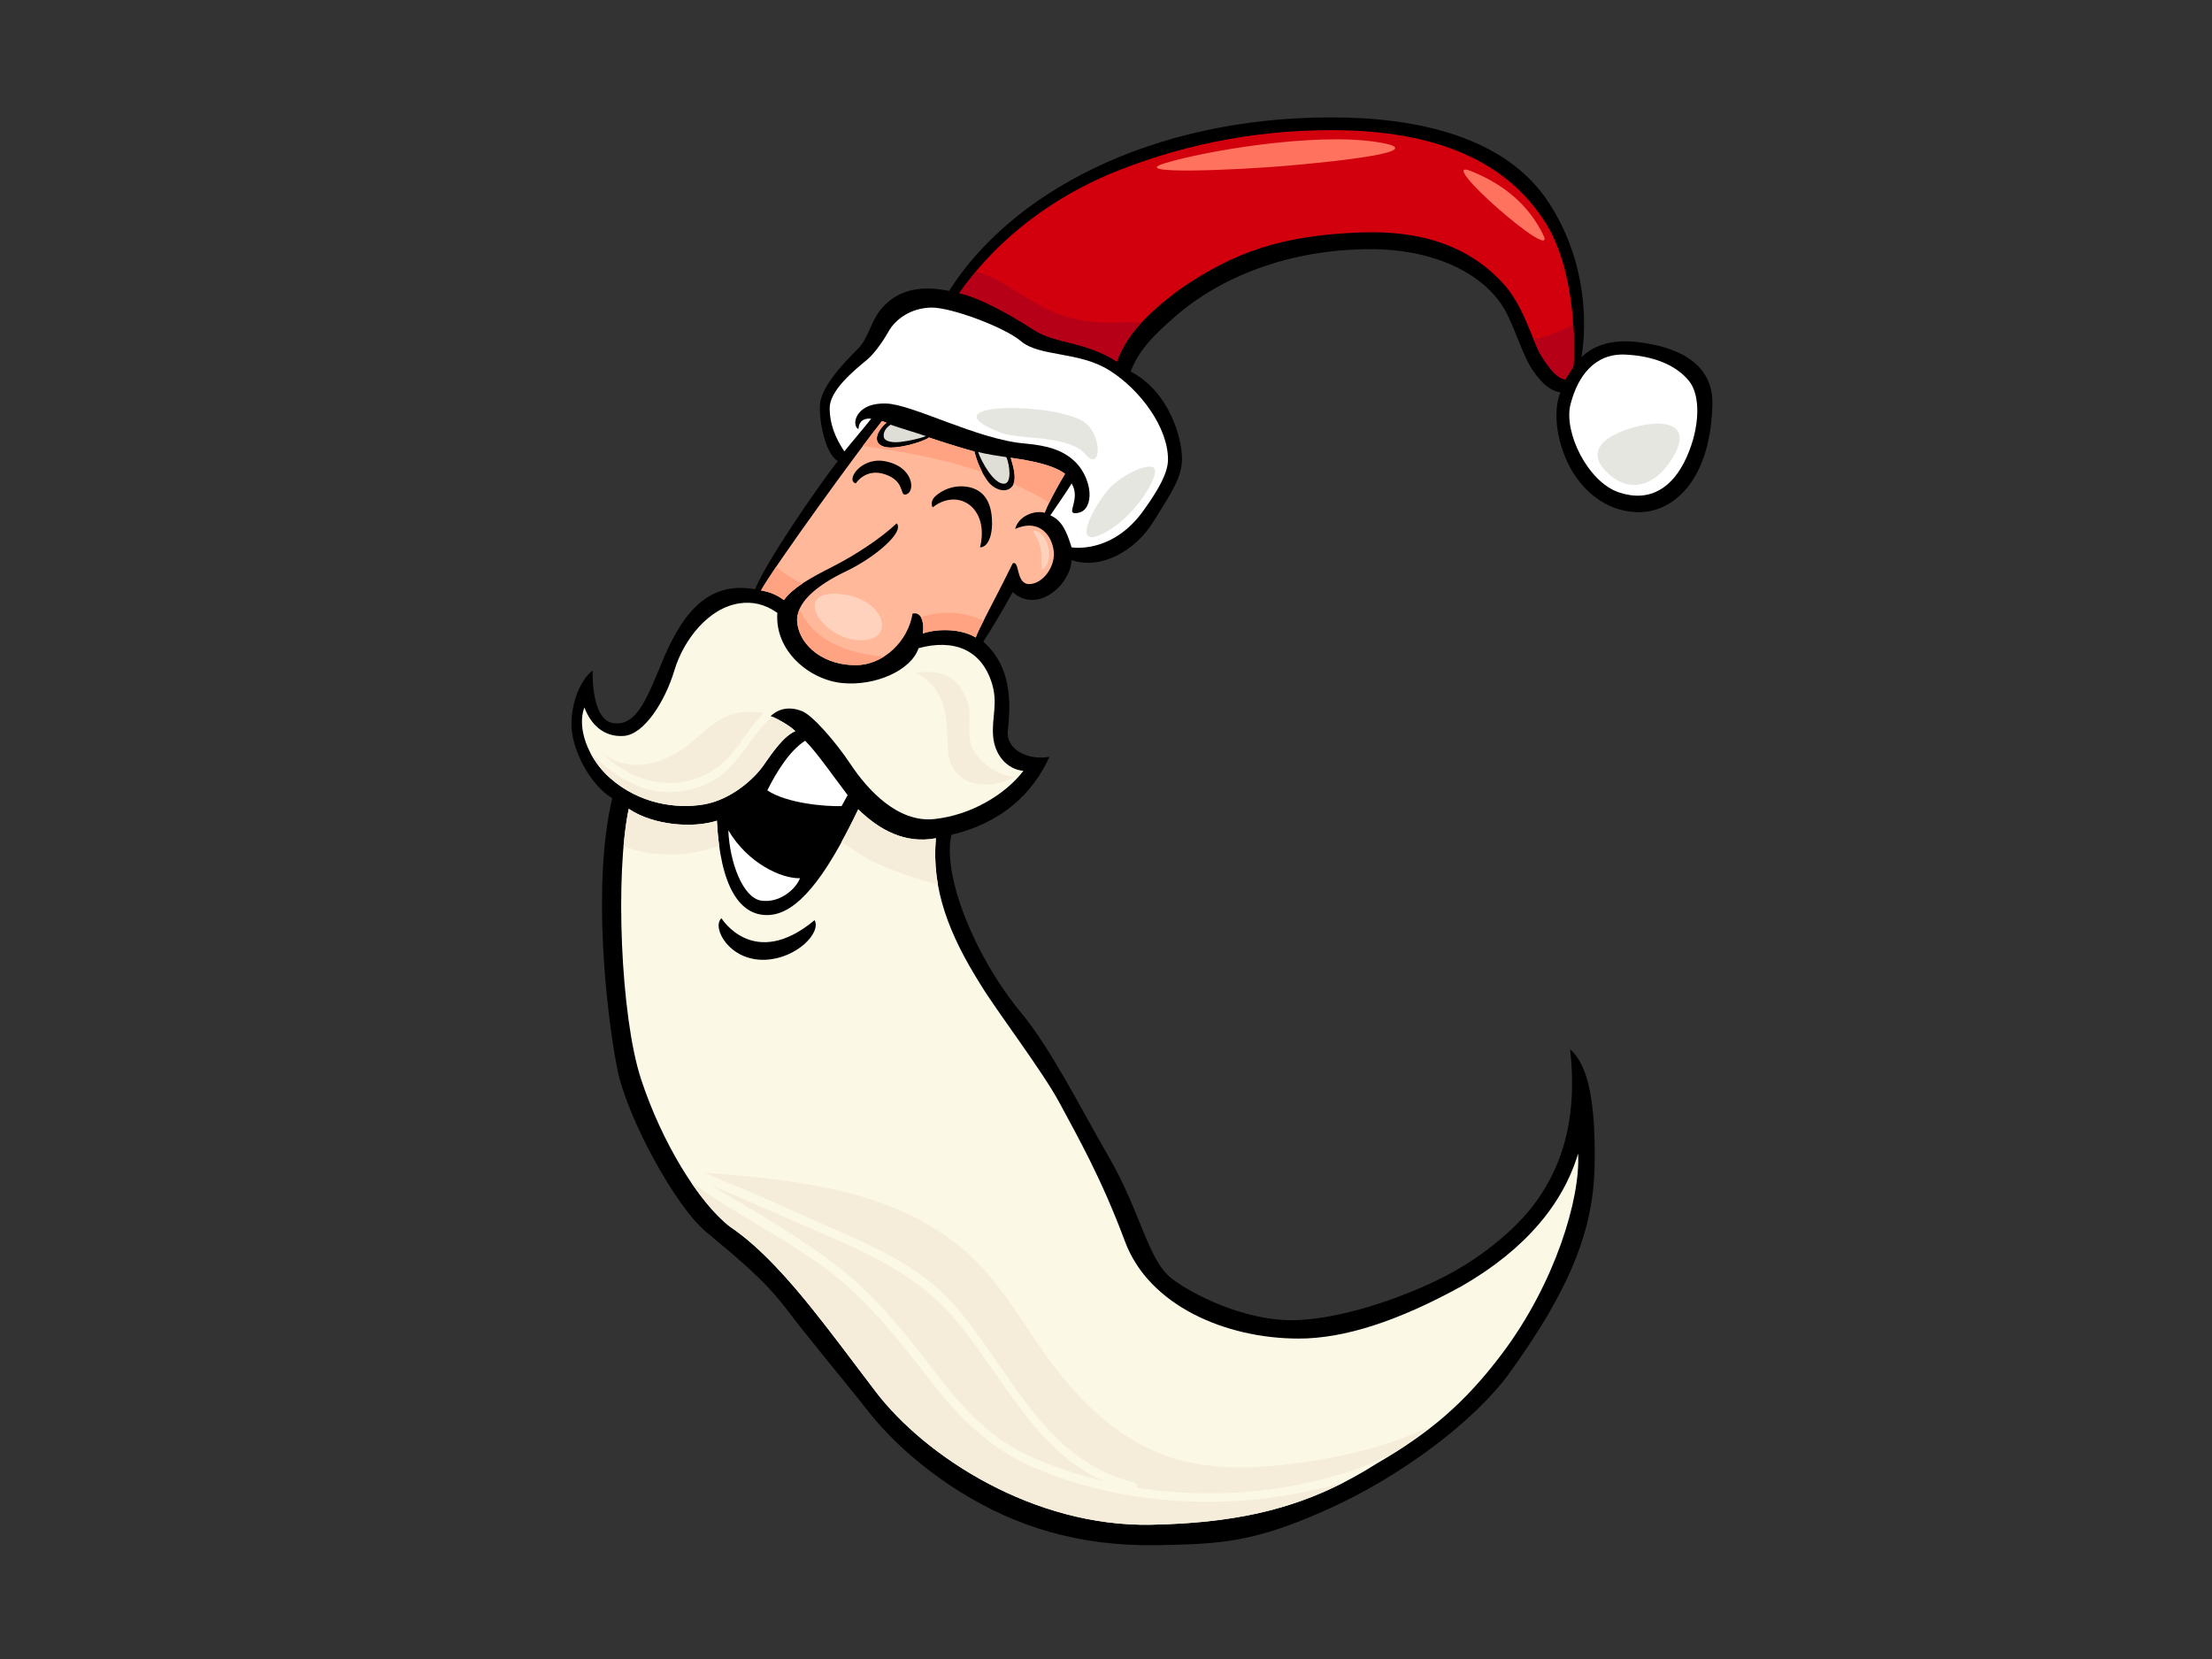<?xml version="1.0" encoding="utf-8"?>
<!-- Generator: Adobe Illustrator 17.0.0, SVG Export Plug-In . SVG Version: 6.00 Build 0)  -->
<!DOCTYPE svg PUBLIC "-//W3C//DTD SVG 1.1//EN" "http://www.w3.org/Graphics/SVG/1.1/DTD/svg11.dtd">
<svg version="1.1" id="Layer_1" xmlns="http://www.w3.org/2000/svg" xmlns:xlink="http://www.w3.org/1999/xlink" x="0px" y="0px"
	 width="800px" height="600px" viewBox="0 0 800 600" enable-background="new 0 0 800 600" xml:space="preserve">
<rect x="0" y="0" width="800" height="600" fill="#333333" stroke="none"/>
<g>
	<path d="M221.44,288.712c-7.355,30.815-2.207,77.285,1.773,97.702c3.421,17.54,20.987,49.838,32.144,59.107
		c11.155,9.272,21.193,17.456,29.002,27.821c7.808,10.36,23.482,29.137,28.939,36.179c9.766,12.607,22.38,22.82,34.05,30.084
		c19.777,12.319,42.486,19.76,71.446,19.221c22.787-0.423,34.56-0.941,61.334-12.943c26.768-11.999,53.222-32.038,65.622-49.098
		c22.704-31.25,30.523-52.76,30.951-74.906c0.431-22.283-2.03-36.512-8.858-42.409c1.811,16.374,1.214,37.894-13.783,57.075
		c-6.115,7.822-16.689,17.006-29.305,23.902c-12.612,6.896-36.485,16.185-55.472,16.979c-18.993,0.797-38.842-9.82-45.49-14.999
		c-8.734-6.799-11.155-23.995-22.868-44.178c-9.849-16.97-20.635-38.723-31.701-52.074c-16.573-19.985-28.497-49.41-25.156-64.249
		c18.043-4.312,29.341-14.699,35.484-28.229c-7.216,1.37-15.686-2.257-15.058-9.263c0.625-7.015,2.63-22.304-8.869-32.377
		c2.955-4.63,6.5-10.41,10.644-17.92c8.742,7.941,20.815-2.403,21.281-11.564c10.655,3.587,22.997-3.317,29.509-13.794
		c6.51-10.476,10.432-16.047,10.432-22.943c0-6.897-4.231-23.927-18.577-31.478c2.714-7.087,7.4-12.415,16.468-20.229
		c15.415-13.295,39.972-24.133,70.706-24.014c23.933,0.088,42.48,9.723,49.291,24.099c3.493,7.376,5.704,14.929,9.011,19.786
		c3.31,4.855,6.388,7.33,9.934,7.908c-3.132,8.096-0.683,19.368,3.518,27.134c4.206,7.761,12.273,15.802,24.24,16.185
		c11.963,0.392,26.347-10.015,27.233-38.641c0.409-13.29-9.384-20.682-26.672-22.839c-10.819-1.35-17.112,1.941-20.662,5.405
		c1.903-11.705,2.086-34.548-11.892-55.953c-15.432-23.634-47.291-30.763-78.548-30.763
		c-65.639,0.013-116.051,27.546-138.286,62.783c-11.216-2.34-19.493,0-25.109,7.195c-2.863,3.665-4.408,10.081-7.444,13.274
		c-3.034,3.191-12.393,11.994-13.969,19.357c-0.979,4.568,1.272,18.851,6.284,21.687c-7.463,9.517-26.369,37.132-29.916,46.383
		c-16.588-3.003-25.65,7.959-32.745,24.145c-6.501,15.61-9.956,25.265-18.376,24.282c-8.419-0.983-7.636-19.086-7.636-19.086
		c-5.195,4.183-8.105,13.371-7.603,21.046C207.244,271.181,212.956,283.497,221.44,288.712z"/>
	<path fill="#FBF8E6" d="M354.447,355.772c5.908,9.826,22.504,31.423,28.839,43.26c6.335,11.84,15.015,26.955,23.601,50.006
		c8.59,23.048,36.23,35.074,62.827,35.074c16.552,0,36.062-6.362,59.117-19.08c23.052-13.29,36.589-29.913,41.905-47.83
		c0.951,15.919-8.205,46.806-27.589,72.499c-13.37,17.728-26.14,28.523-45.057,39.506c-23.645,15.026-46.958,21.576-81.843,22.233
		c-42.048,0.794-81.382-24.276-99.634-48.25c-9.876-12.979-15.535-20.698-23.057-30.063c-7.52-9.361-18.322-21.969-29.555-29.478
		c-11.427-8.885-24.781-30.749-32.2-53.494c-7.417-22.739-9.356-74.222-4.411-97.633c9.023,6.074,23.458,7.057,31.882,4.282
		c1.197,23.752,8.215,34.729,18.918,34.115c9.736-0.563,19.786-12.188,32.198-38.202c7.684,7.516,17.042,12.547,28.095,10.45
		C336.852,321.532,343.211,337.849,354.447,355.772z"/>
	<path fill="#FFFFFF" d="M289.338,317.618c-1.603,4.114-7.559,9.131-14.104,8.094c-6.545-1.037-11.356-13.785-11.822-25.436
		C270.493,312.32,282.723,317.81,289.338,317.618z"/>
	<path fill="#FFFFFF" d="M277.511,285.85c3.407-6.862,8.22-14.507,13.68-17.947c4.14,4.046,11.178,14.228,15.373,19.659
		c-0.592,1.151-1.599,2.82-2.189,3.977C298.562,291.738,284.528,290.555,277.511,285.85z"/>
	<path fill="#FFFFFF" d="M587.867,128.242c11.215,0.543,18.818,4.398,22.986,9.532c4.228,5.217,4.043,16.728-0.922,27.7
		c-4.964,10.968-13.241,16.368-24.461,12.592c-11.218-3.779-20.048-21.762-17.472-31.834
		C570.576,136.158,576.643,127.705,587.867,128.242z"/>
	<path fill="#D2000D" d="M400.552,63.254c24.831-10.408,52.021-16.185,80.989-16.185c37.833,0,63.404,11.235,77.435,33.527
		c10.863,17.248,10.679,44.408,10.049,52.032c-1.182,1.732-1.767,2.886-2.955,4.624c-2.67-0.551-5.06-2.895-8.557-8.467
		c-3.491-5.578-6.253-18.352-14.528-26.979c-8.275-8.64-22.535-18.754-50.809-17.741c-28.276,1.016-45.515,6.939-65.021,20.228
		c-14.189,10.411-20.37,18.343-23.209,26.468c-11.824-7.511-22.101-6.341-29.994-11.432c-7.89-5.096-18.743-11.374-27.017-13.32
		C358.262,89.787,375.955,73.881,400.552,63.254z"/>
	<path fill="#FFFFFF" d="M300.059,147.657c0-6.361,8.322-13.258,13.611-17.633c1.903-1.581,5.117-5.555,7.672-10.117
		c2.553-4.56,8.147-8.508,15.37-8.668c7.222-0.168,26.701,7.178,32.513,12.135c6.768,5.763,20.981,3.596,32.105,10.628
		c11.119,7.024,21.095,20.594,21.095,32.15c0,4.63-3.027,10.354-8.864,18.499c-11.417,15.94-26.01,13.299-26.01,13.299
		c-1.779-5.781-3.55-9.826-7.687-11.561c1.182-1.738,6.833-9.895,7.687-11.561c3.331,5.466-1.795,10.767,1.164,10.767
		c3.545,0,5.151-2.646,5.334-6.146c0.187-3.554-1.54-9.104-5.609-12.817c-4.069-3.717-9.302-5.508-18.037-6.254
		c-16.823-1.443-40.426-14.184-49.918-14.437c-6.714-0.188-9.564,2.504-10.662,4.769c-1.097,2.261-0.174,4.437,0.688,4.365
		c0.051-1.693,0.823-3.912,4.584-3.662c-0.941,1.354-8.069,9.703-9.717,11.85C301.836,158.06,300.059,152.856,300.059,147.657z"/>
	<path fill="#DEDED7" d="M363.228,174.945c-3.701,0.294-8.29-7.887-9.473-11.507c2.294,0.727,8.442,1.641,10.213,1.887
		C365.193,168.094,365.982,174.735,363.228,174.945z"/>
	<path fill="#DEDED7" d="M334.88,157.721c-2.162,0.892-6.142,1.735-9.101,2.098c-2.959,0.358-5.863-0.093-6.145-1.811
		c-0.298-1.809,0.887-3.326,2.441-4.414C324.705,154.555,332.096,156.752,334.88,157.721z"/>
	<path fill="#FFB89A" d="M318.978,152.274c0.524,0.201,1.103,0.411,1.644,0.612c-3.198,2.637-5.614,7.393-0.697,8.723
		c4.077,1.106,13.752-1.721,16.067-3.382c5.064,1.702,12.047,3.921,16.429,5.066c0.89,3.619,2.442,7.456,4.811,10.713
		c2.051,2.82,5.698,4.195,7.994,2.673c2.962-1.954,1.539-7.123,0.297-11.139c7.027,1.019,15.292,2.514,19.66,5.82
		c-4.137,6.931-6.374,11.588-7.322,14.105c-3.795-1.064-9.531,1.214-10.712,5.838c7.592-3.449,12.613,0.929,13.833,7.168
		c1.223,6.224-3.903,12.826-8.805,12.772c-4.897-0.039-3.268-8.663-5.908-7.51c-7.098,14.453-12.195,23.359-13.379,26.829
		c-6.779-4.069-16.771-2.556-19.137-1.399c0.595-4.046-0.509-8.013-3.717-7.231c-1.605,10.006-10.427,18.454-20.25,18.628
		c-11.428,0.201-20.448-6.662-21.45-15.292c-0.83-7.138,7.006-13.566,17.637-18.648c10.631-5.073,21.257-14.285,18.323-17.342
		c-5.888,5.604-15.362,11.687-23.055,15.61c-7.692,3.914-14.308,7.441-17.731,12.143c-2.364-1.735-4.732-2.892-8.275-3.473
		C279.962,204.888,311.191,161.945,318.978,152.274z"/>
	<path fill="#FBF8E6" d="M220.575,281.34c-7.971-7.057-12.03-18.229-9.222-25.487c2.207,5.88,6.794,10.821,14.222,10.309
		c7.429-0.503,14.988-12.583,18.326-23.704c3.337-11.109,12.357-22.679,23.645-24.27c4.569-0.647,8.962,0.222,13.598,3.461
		c-1.028,13.818,11.6,24.207,23.43,25.382c11.828,1.181,24.901-4.465,27.646-12.616c12.693-3.413,22.675,0.462,26.483,12.616
		c2.324,7.417-0.063,12.191,0.467,19.131c0.535,6.946,5.048,12.056,10.959,12.628c-6.498,8.534-18.972,16.047-32.24,17.435
		c-13.269,1.39-24.165-10.698-30.143-19.652c-5.978-8.954-14.01-17.887-17.606-19.344c-5.814-2.352-9.655,0.03-11.429,1.765
		c1.774,0.578,6.567,3.128,8.933,5.442c-4.137,1.726-8.132,7.498-11.539,12.395c-3.406,4.909-11.755,12.454-21.651,14.12
		C244.555,292.616,231.199,290.756,220.575,281.34z"/>
	<path d="M309.519,174.828c0,0,3.506-5.678,10.56-3.287c7.051,2.385,5.401,7.336,7.171,7.336c4.086-0.306,3.542-10.39-7.679-12.143
		C311.331,165.439,305.701,173.797,309.519,174.828z"/>
	<path d="M354.447,197.95c2.953,0,4.696-4.525,4.288-10.494c-0.409-5.969-2.983-11.013-10.172-11.541
		c-4.062-0.296-7.652,1.265-10.093,3.389c-2.441,2.119-1.167,4.19-1.167,4.19C346.665,176.185,357.923,183.746,354.447,197.95z"/>
	<path d="M260.93,332.104c-3.686,3.257,2.848,15.682,16.074,14.999c11.29-0.585,20.064-9.853,17.606-14.315
		C272.6,351.118,260.93,332.104,260.93,332.104z"/>
	<path fill="#FFA382" d="M366.513,175.046c4.474,1.975,8.812,4.205,12.958,6.746c1.251-2.592,3.1-6.059,5.712-10.432
		c-4.368-3.306-12.633-4.801-19.66-5.82C366.505,168.717,367.562,172.589,366.513,175.046z"/>
	<path fill="#FFA382" d="M289.158,220.288c-0.712,1.615-1.02,3.275-0.822,4.98c1.002,8.631,10.022,15.493,21.45,15.292
		c3.529-0.057,6.921-1.202,9.904-3.089C306.722,236.344,294.234,231.822,289.158,220.288z"/>
	<path fill="#FFA382" d="M280.733,204.966c-2.597,3.836-4.569,6.89-5.499,8.592c3.544,0.582,5.911,1.738,8.275,3.473
		c1.614-2.218,3.957-4.171,6.77-6.026C286.72,209.503,283.559,207.435,280.733,204.966z"/>
	<path fill="#FFA382" d="M333.043,223.267c0.82,1.397,1.046,3.617,0.71,5.898c2.366-1.157,12.359-2.67,19.137,1.399
		c0.439-1.282,1.419-3.323,2.835-6.107C348.768,221.355,341.034,220.504,333.043,223.267z"/>
	<path fill="#FFA382" d="M355.231,170.71c-1.266-2.413-2.206-4.96-2.81-7.417c-4.383-1.145-11.365-3.364-16.429-5.066
		c-2.315,1.66-11.99,4.488-16.067,3.382c-4.918-1.331-2.501-6.086,0.697-8.723c-0.541-0.201-1.119-0.411-1.644-0.612
		c-1.525,1.897-3.959,5.075-6.906,9.017C326.795,163.296,341.487,166.064,355.231,170.71z"/>
	<path fill="#F5EDD9" d="M260.102,305.856c-0.381-2.784-0.663-5.79-0.83-9.053c-8.424,2.775-22.859,1.792-31.882-4.282
		c-0.808,3.83-1.414,8.463-1.859,13.551C236.5,310.252,248.994,309.946,260.102,305.856z"/>
	<path fill="#F5EDD9" d="M316.782,312.077c7.204,3.243,14.702,5.961,22.417,7.804c-0.953-5.445-1.224-10.977-0.715-16.716
		c-11.053,2.098-20.412-2.934-28.095-10.45c-2.078,4.357-4.088,8.274-6.044,11.84C308.467,307.04,312.239,310.033,316.782,312.077z"
		/>
	<path fill="#F5EDD9" d="M374.317,530.942c-15.372-6.512-26.758-17.399-36.804-30.279c-12.706-16.293-24.517-31.852-41.746-43.95
		c-14.152-9.937-29.651-17.863-43.804-27.72c-0.697-0.485-1.393-0.977-2.089-1.483c4.684,6.928,9.558,12.583,14.126,16.137
		c11.233,7.51,22.035,20.117,29.555,29.478c7.522,9.365,13.181,17.084,23.057,30.063c18.253,23.974,57.586,49.044,99.634,48.25
		c29.103-0.548,50.153-5.22,70.062-15.472C450.086,546.722,409.11,545.673,374.317,530.942z"/>
	<path fill="#F5EDD9" d="M343.685,475.194c-14.339-16.065-34.674-24.004-54.182-32.517c-9.477-4.139-18.894-8.352-28.431-12.352
		c-1.346-0.563-2.675-1.142-3.999-1.729c2.393,1.486,4.766,2.898,6.972,4.192c13.04,7.645,26.154,15.499,38.142,24.675
		c13.503,10.336,23.662,22.685,33.843,36.027c9.69,12.694,20.208,25.613,35.187,32.595c8.875,4.139,18.301,7.345,28.028,9.65
		C373.244,524.157,362.036,495.754,343.685,475.194z"/>
	<path fill="#F5EDD9" d="M472.9,528.64c-16.624,2.475-35.039,3.665-51.143-2.131c-16.329-5.873-28.629-17.342-39.154-30.576
		c-11.217-14.108-19.485-31.208-33.241-43.212c-25.954-22.655-61.25-25.885-94.564-28.667c4.604,2.233,9.405,4.129,14.149,6.065
		c9.251,3.773,18.295,8.082,27.444,12.092c17.264,7.573,35.622,15.08,48.329,29.311c20.316,22.754,32.382,56.635,65.313,64.567
		c1.034,0.249,1.316,1.169,1.077,1.945c26.235,4.15,53.87,2.002,78.352-6.35c5.396-1.843,10.524-4.126,15.457-6.713
		c4.191-2.775,8.058-5.715,11.729-8.81C503.06,522.611,487.658,526.447,472.9,528.64z"/>
	<path fill="#F5EDD9" d="M255.424,283.596c-7.672,3.287-16.218,4.048-24.124,0.869c-6.818-2.739-12.785-6.977-17.762-12.164
		c1.725,3.299,4.11,6.449,7.036,9.038c10.623,9.416,23.98,11.277,33.881,9.61c9.897-1.666,18.245-9.212,21.651-14.12
		c3.407-4.897,7.402-10.668,11.539-12.395c-2.11-2.065-6.136-4.303-8.247-5.175C270.401,266.455,267.044,278.619,255.424,283.596z"
		/>
	<path fill="#F5EDD9" d="M259.156,261.079c-4.175,2.844-7.655,6.446-11.722,9.415c-6.497,4.738-15.556,7.914-23.612,5.056
		c-1.997-0.71-3.867-1.618-5.616-2.682c4.528,4.237,9.825,7.501,15.806,9.152c10.49,2.901,21.085,0.294,28.797-7.438
		c5.166-5.178,8.272-11.825,13.508-16.758C270.406,256.944,264.639,257.342,259.156,261.079z"/>
	<path fill="#F5EDD9" d="M337.697,248.493c5.056,6.173,4.766,14.819,5.111,22.254c0.638,13.767,14.157,15.529,24.104,10.306
		c-3.508-0.495-6.834-1.714-9.669-4.025c-2.352-1.912-5.346-4.804-6.145-7.839c-1.331-5.04,0.467-11.019-1.298-15.763
		c-3.743-10.057-10.803-11.136-18.822-10.075C333.478,244.465,335.754,246.117,337.697,248.493z"/>
	<path fill="#B60017" d="M403.026,116.675c-9.023,0.256-17.586-1.371-25.668-5.463c-7.821-3.957-15.635-10.692-24.426-12.941
		c-2.144,2.561-4.182,5.138-5.996,7.738c8.274,1.946,19.127,8.225,27.017,13.32c7.893,5.091,18.171,3.921,29.994,11.432
		c1.617-4.625,4.321-9.191,8.969-14.188C409.684,116.528,406.409,116.578,403.026,116.675z"/>
	<path fill="#B60017" d="M554.606,122.628c0.999,2.439,1.928,4.596,2.907,6.157c3.497,5.572,5.887,7.916,8.557,8.467
		c1.188-1.738,1.772-2.892,2.955-4.624c0.237-2.86,0.41-8.478-0.044-15.285C564.248,119.907,559.36,121.843,554.606,122.628z"/>
	<path fill="#FFD2BD" d="M304.465,214.921c14.532,1.684,18.515,14.03,10.36,16.182C299.862,235.041,283.837,212.523,304.465,214.921
		z"/>
	<path fill="#FFD2BD" d="M376.259,197.756c-1.011-3.926-3.638-5.984-1.873-5.769c3.454,0.42,6.914,7.885,3.884,12.661
		C375.679,208.73,377.263,201.669,376.259,197.756z"/>
	<path fill="#FF725D" d="M421.331,59.014c14.754-4.48,53.654-11.071,76.296-7.701c22.646,3.373-15.749,7.219-32.487,8.665
		C448.402,61.423,407.054,63.35,421.331,59.014z"/>
	<path fill="#FF725D" d="M532.085,61.903c11.696,4.73,20.677,12.038,26.091,23.109C563.591,96.082,517.811,56.128,532.085,61.903z"
		/>
	<path fill="#E6E6E1" d="M362.17,156.59c6.432,2.459,24.477,0.652,30.435,7.767c5.951,7.117,6.649-9.153-2.648-12.94
		C374.077,144.945,335.9,146.548,362.17,156.59z"/>
	<path fill="#E6E6E1" d="M593.062,154.004c8.969-2.062,18.526-0.644,12.567,10.354c-5.952,10.998-15.876,14.885-24.477,6.47
		C572.554,162.412,581.813,156.594,593.062,154.004z"/>
	<path fill="#E6E6E1" d="M401.205,176.653c5.015-5.517,17.201-10.999,16.54-5.826c-0.662,5.172-9.507,18.16-19.85,22.643
		C387.55,197.95,395.91,182.473,401.205,176.653z"/>
</g>
</svg>
